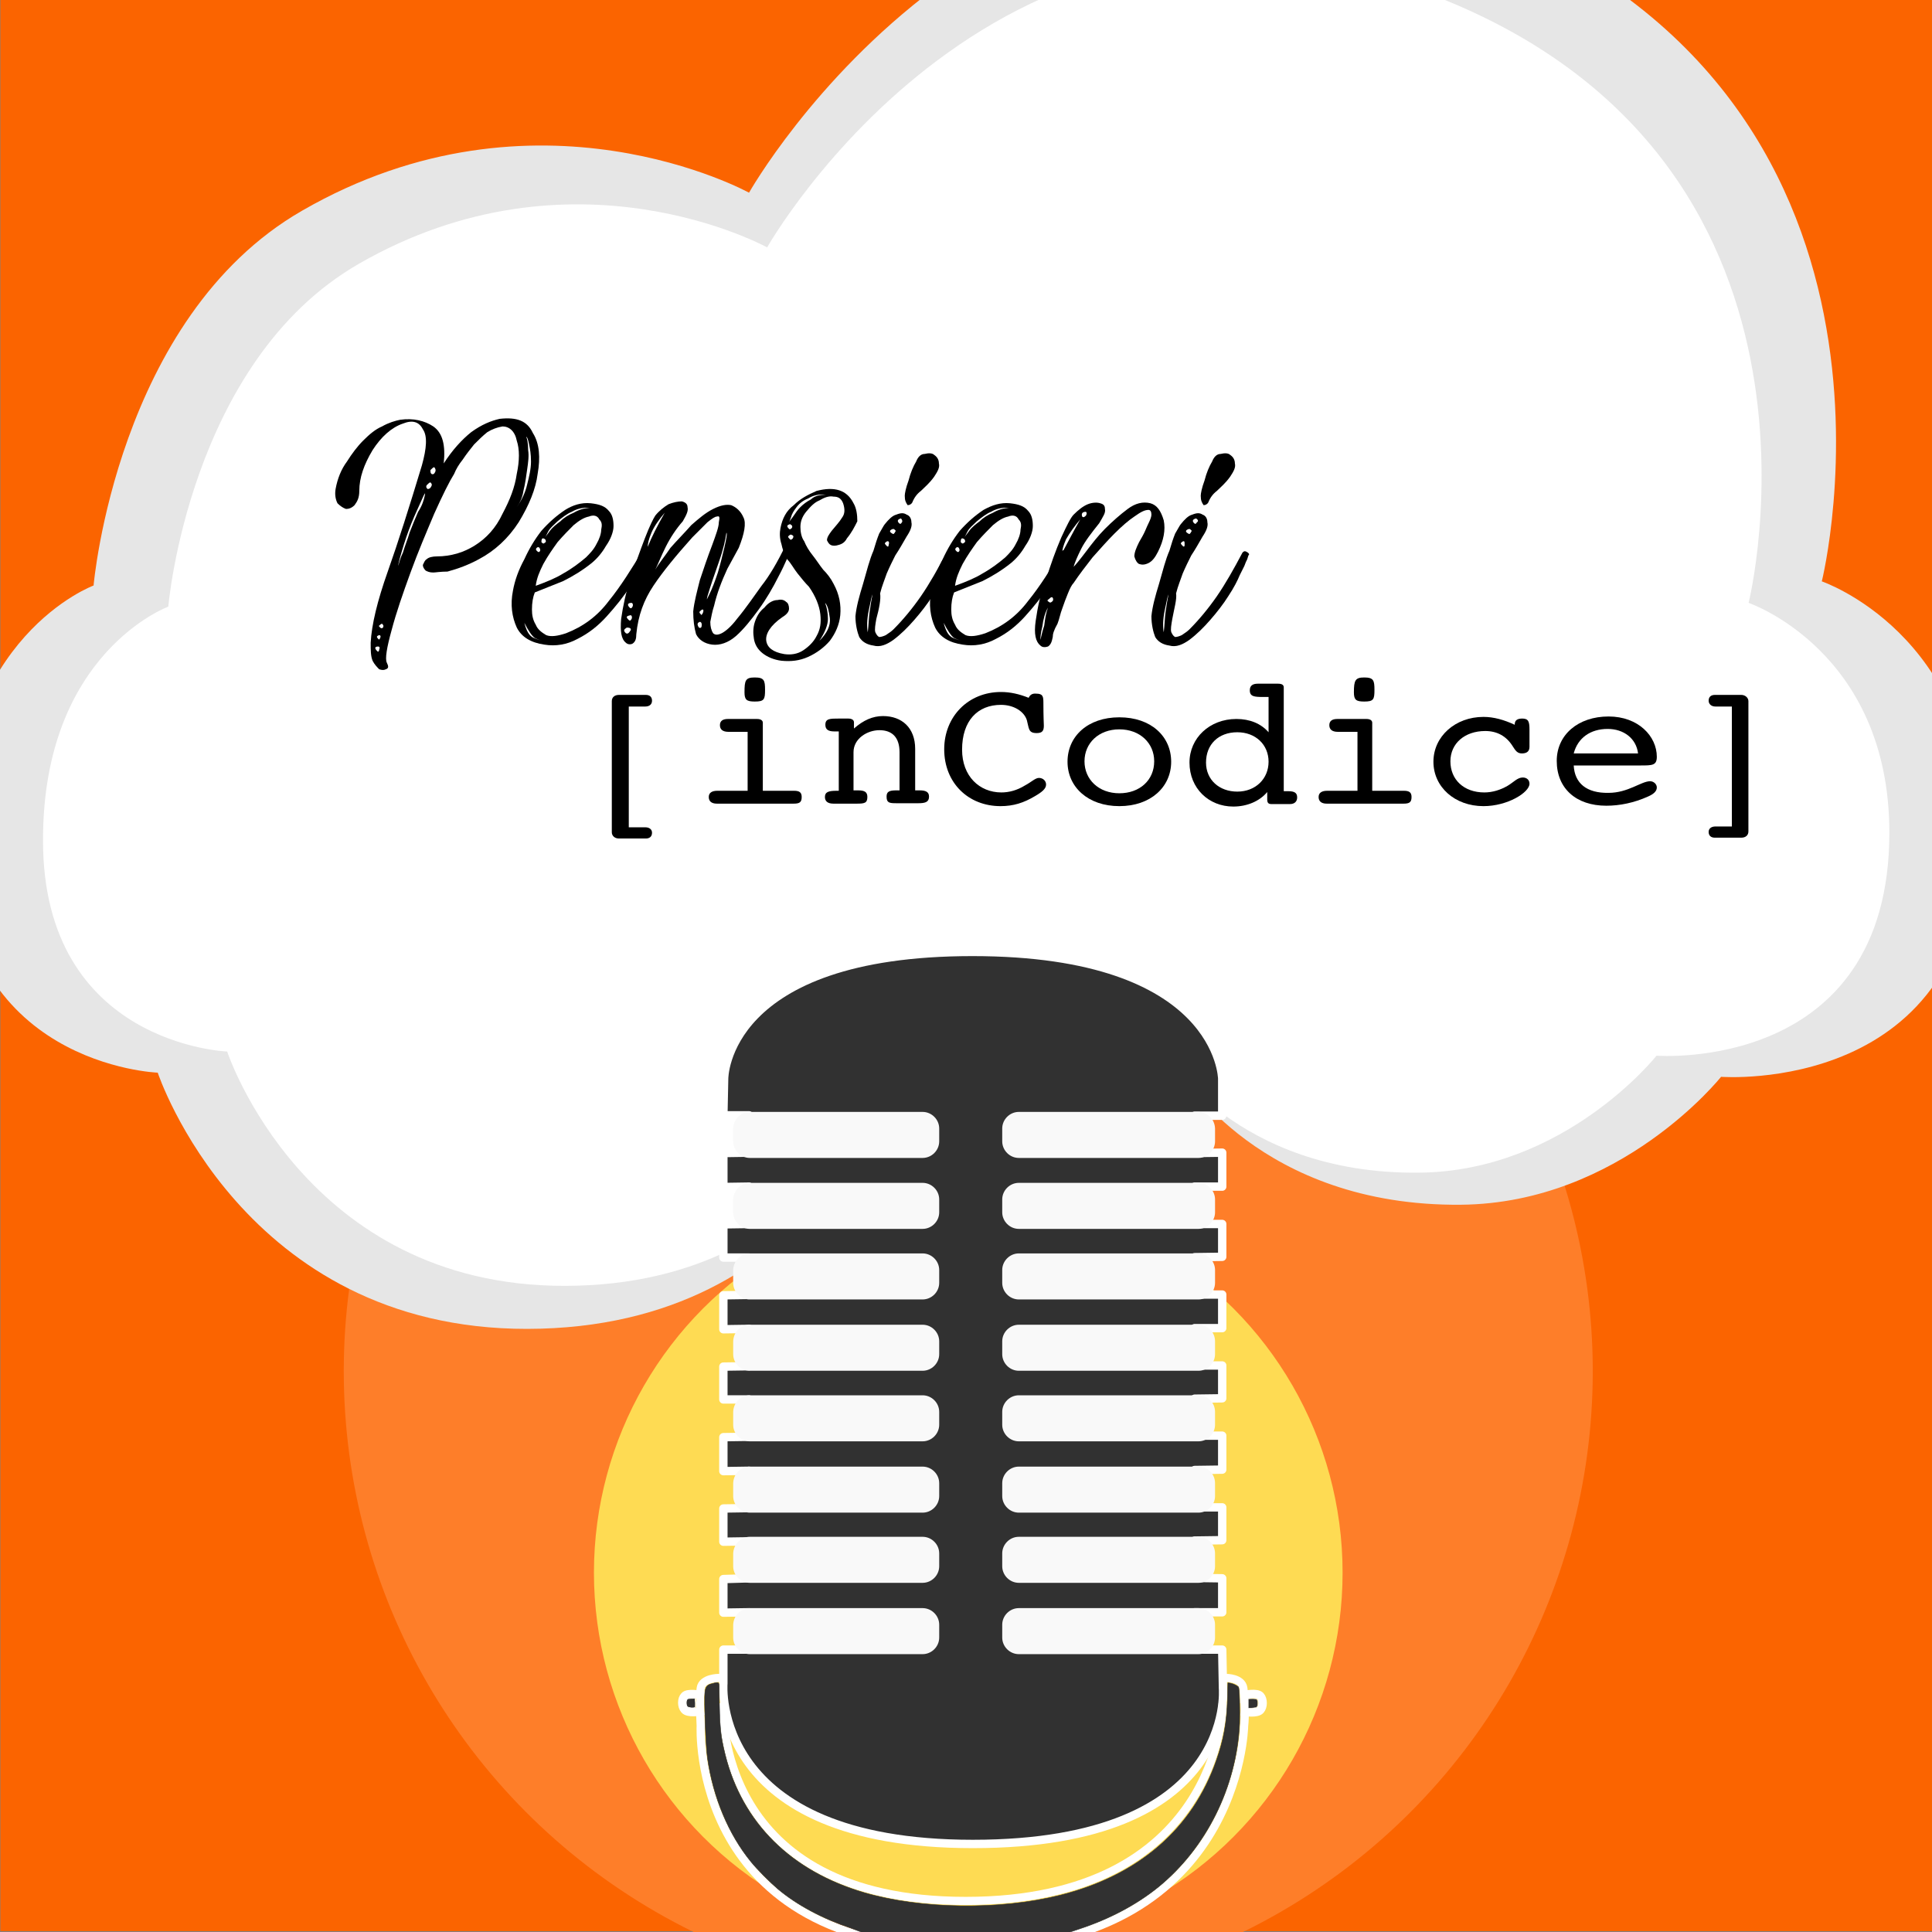 <?xml version="1.0" encoding="utf-8"?>
<!-- Generator: Adobe Illustrator 28.1.0, SVG Export Plug-In . SVG Version: 6.00 Build 0)  -->
<svg version="1.1"
	 id="svg8" xmlns:sodipodi="http://sodipodi.sourceforge.net/DTD/sodipodi-0.dtd" xmlns:inkscape="http://www.inkscape.org/namespaces/inkscape" xmlns:svg="http://www.w3.org/2000/svg" xmlns:rdf="http://www.w3.org/1999/02/22-rdf-syntax-ns#" xmlns:dc="http://purl.org/dc/elements/1.1/" xmlns:cc="http://creativecommons.org/ns#" inkscape:export-xdpi="96" inkscape:export-ydpi="96" inkscape:version="0.92.5 (2060ec1f9f, 2020-04-08)" sodipodi:docname="PiC logo rebranding.svg"
	 xmlns="http://www.w3.org/2000/svg" xmlns:xlink="http://www.w3.org/1999/xlink" x="0px" y="0px" viewBox="0 0 512 512"
	 style="enable-background:new 0 0 512 512;" xml:space="preserve">
<rect x="0" y="0" width="512" height="512" fill="#808080" stroke="none"/>
<style type="text/css">
	.st0{fill:#FB6400;}
	.st1{fill:#FE7E29;}
	.st2{fill:#E6E6E6;}
	.st3{fill:#FFFFFF;}
	.st4{fill:#FEDB53;}
	.st5{fill:none;}
	.st6{fill:#313131;stroke:#FFFFFF;stroke-width:2.218;stroke-linecap:round;stroke-linejoin:round;stroke-miterlimit:151.181;}
	.st7{fill:#F9F9F9;}
	.st8{fill:none;stroke:#FFFFFF;stroke-width:2.178;stroke-linecap:square;stroke-miterlimit:151.181;}
	.st9{fill:none;stroke:#FFFFFF;stroke-width:2.158;stroke-linecap:square;stroke-miterlimit:151.181;}
	.st10{fill:none;stroke:#FFFFFF;stroke-width:2.16;stroke-linecap:square;stroke-miterlimit:151.181;}
	.st11{fill:none;stroke:#FFFFFF;stroke-width:2.218;stroke-linecap:square;stroke-miterlimit:151.181;}
	.st12{fill:none;stroke:#FFFFFF;stroke-width:2.259;stroke-linecap:square;stroke-miterlimit:151.181;}
	.st13{fill:#313131;stroke:#FFFFFF;stroke-width:0.196;stroke-linecap:square;stroke-miterlimit:151.181;}
	.st14{fill:#313131;stroke:#FFFFFF;stroke-width:9.802866e-02;stroke-linecap:square;stroke-miterlimit:151.181;}
	.st15{fill:#313131;stroke:#313131;stroke-width:0.122;stroke-linecap:round;stroke-linejoin:round;stroke-miterlimit:151.181;}
</style>
<sodipodi:namedview  bordercolor="#666666" borderopacity="1.0" id="base" inkscape:current-layer="layer1" inkscape:cx="224.42589" inkscape:cy="120.71437" inkscape:document-units="px" inkscape:guide-bbox="true" inkscape:pageopacity="0.0" inkscape:pageshadow="2" inkscape:showpageshadow="false" inkscape:window-height="2114" inkscape:window-maximized="0" inkscape:window-width="1918" inkscape:window-x="-10" inkscape:window-y="0" inkscape:zoom="1.4142136" pagecolor="#ffffff" showgrid="false" showguides="true" units="px">
	<sodipodi:guide  id="guide3487" inkscape:locked="false" orientation="0,1" position="-332.354,617.068"></sodipodi:guide>
	<sodipodi:guide  id="guide3489" inkscape:locked="false" orientation="0,1" position="-332.354,481.601"></sodipodi:guide>
	<sodipodi:guide  id="guide4082" inkscape:locked="false" orientation="1,0" position="-201.36,153.728"></sodipodi:guide>
</sodipodi:namedview>
<g id="layer1" transform="translate(0,-161.533)" inkscape:groupmode="layer" inkscape:label="Livello 1">
	<g id="g3896" transform="matrix(2.707,0,0,2.707,132.202,-102.244)">
		<rect id="rect3894" x="-48.8" y="97.4" class="st0" width="189.1" height="189.1"/>
	</g>
	<circle id="circle3898" class="st1" cx="256.6" cy="524.9" r="165.5"/>
	<path id="path3900" inkscape:connector-curvature="0" sodipodi:nodetypes="cscscscsccscsc" class="st2" d="M24.8,316.7
		c0,0,6.1-71,55.2-99.3c62.2-35.9,118.5-4.8,118.5-4.8S266.3,92.4,390,138.9c125.2,47.1,92.8,176.7,92.8,176.7s40.8,13.9,40.8,66.6
		c0,69.9-67.5,64.7-67.5,64.7s-26.6,33.5-68.9,33.9c-53.2,0.5-73.9-34.6-73.9-34.6h-76.7c0,0-18.6,67.4-96.9,67.5
		c-75.4,0.1-97.9-67.9-97.9-67.9s-53.4-1.9-53.4-61.2C-11.6,330.1,24.8,316.7,24.8,316.7L24.8,316.7z"/>
	<path id="path3902" inkscape:connector-curvature="0" sodipodi:nodetypes="cscscscsccscsc" class="st3" d="M44.6,322.3
		c0,0,5.5-64.9,50.4-90.8c56.9-32.8,108.3-4.4,108.3-4.4s62.1-109.9,175.2-67.3c114.5,43.1,84.9,161.5,84.9,161.5
		s37.3,12.7,37.3,60.9c0,63.9-61.7,59.1-61.7,59.1s-24.3,30.7-63,31c-48.6,0.5-67.6-31.7-67.6-31.7h-70.1c0,0-17,61.6-88.6,61.7
		c-69,0.1-89.5-62.1-89.5-62.1s-48.8-1.8-48.8-55.9C11.3,334.5,44.6,322.3,44.6,322.3z"/>
	<circle id="circle3904" class="st4" cx="256.6" cy="578.3" r="99.2"/>
	<g id="flowRoot3912" transform="matrix(2.514,0,0,2.514,508.77,424.123)">
		<path id="path2339" d="M-156.7-44.1c-0.4,0-0.6-0.1-0.8-0.2c-0.2-0.2-0.3-0.4-0.3-0.6c0.1-0.2,0.2-0.5,0.4-0.6
			c0.2-0.2,0.6-0.3,1.1-0.3c0.7,0,1.4-0.1,2.1-0.3c0.7-0.2,1.3-0.5,1.8-0.8c1.3-0.8,2.3-1.9,3-3.4c0.8-1.5,1.3-2.8,1.5-4.2
			c0.3-1.4,0.3-2.6,0-3.5c-0.2-1-0.8-1.5-1.5-1.5c-0.6,0.1-1.1,0.3-1.6,0.6c-0.5,0.4-0.9,0.8-1.4,1.3c-0.4,0.5-0.8,1-1.2,1.6
			c-0.4,0.5-0.7,1-0.9,1.5c-0.5,0.8-1.2,2.2-2.1,4.2c-0.8,1.9-1.7,4-2.5,6.2c-0.8,2.2-1.5,4.2-2,6.1c-0.5,1.8-0.7,3-0.5,3.4
			c0.2,0.4,0.2,0.6-0.1,0.7c-0.2,0.1-0.4,0.1-0.7,0c-0.2-0.2-0.5-0.5-0.7-0.9c-0.2-0.5-0.2-1.1-0.2-1.9c0.1-1.9,0.7-4.4,1.8-7.5
			c1.1-3.1,2.3-6.9,3.6-11.2c0.5-1.8,0.6-3.1,0.1-3.8c-0.4-0.8-1.1-1-2.1-0.6c-1.2,0.4-2.3,1.4-3.2,2.8c-0.9,1.5-1.4,2.9-1.4,4.3
			c0,0.7-0.2,1.1-0.5,1.5c-0.3,0.3-0.6,0.4-0.9,0.4c-0.3-0.1-0.6-0.3-0.9-0.6c-0.2-0.4-0.3-0.9-0.2-1.5c0.2-1.1,0.6-2.1,1.2-2.9
			c0.5-0.8,1.1-1.6,1.7-2.2c0.7-0.7,1.3-1.2,2-1.5c0.7-0.4,1.4-0.6,1.9-0.7c1.4-0.2,2.6,0.1,3.5,0.7c1,0.7,1.3,2,1.1,3.9
			c0.9-1.4,1.9-2.5,2.9-3.3c1.1-0.8,2.1-1.2,3-1.4c1.8-0.2,2.9,0.2,3.5,1.5c0.7,1.1,0.8,2.6,0.5,4.3c-0.2,1.6-0.9,3.3-2,5.1
			c-1.1,1.7-2.5,3-4.2,3.9c-1.1,0.6-2.2,1-3.3,1.3C-155.9-44.2-156.5-44.1-156.7-44.1L-156.7-44.1z M-147.9-51
			c0.5-0.7,0.9-1.5,1.1-2.4c0.2-0.8,0.4-1.6,0.4-2.4s-0.1-1.3-0.2-1.8c-0.1-0.5-0.2-0.8-0.3-0.8c0.1,0.2,0.2,0.7,0.2,1.4
			c0.1,0.6,0,1.3-0.1,2c-0.1,0.7-0.2,1.5-0.4,2.3C-147.3-52-147.6-51.4-147.9-51L-147.9-51z M-162.5-37.1c0.1,0.1,0.1,0.1,0.2-0.1
			c0.1-0.2,0-0.3-0.1-0.3C-162.7-37.4-162.7-37.3-162.5-37.1z M-162.3-38.3c0.1,0.1,0.2,0.1,0.3,0c0.1-0.2,0-0.3-0.1-0.4
			c-0.1,0-0.2,0.1-0.3,0.2C-162.5-38.5-162.4-38.4-162.3-38.3L-162.3-38.3z M-162.6-35.8c0.1,0.1,0.2,0,0.2-0.2
			c0.1-0.2,0-0.3-0.1-0.3C-162.9-36.3-162.9-36.1-162.6-35.8L-162.6-35.8z M-157.6-52.2c0.1-0.4,0-0.3-0.3,0.4
			c-0.3,0.7-0.7,1.5-1.1,2.5c-0.4,1-0.7,1.9-1,2.9c-0.3,1-0.4,1.5-0.4,1.6c0.1-0.3,0.2-0.8,0.5-1.4c0.2-0.7,0.5-1.4,0.7-2.1
			c0.3-0.8,0.6-1.5,0.9-2.2C-157.9-51.1-157.7-51.7-157.6-52.2L-157.6-52.2z M-156.9-54.5c0.2,0.1,0.3,0,0.4-0.2
			c0.1-0.2,0-0.4-0.1-0.5c-0.1,0-0.2,0.1-0.4,0.3C-157-54.7-157-54.6-156.9-54.5z M-157.3-52.9c0.2,0,0.3-0.1,0.4-0.3s0-0.3-0.1-0.4
			c-0.1,0-0.2,0.1-0.4,0.3C-157.5-53.1-157.4-53-157.3-52.9z"/>
		<path id="path2341" d="M-140.1-51.4c0.9,0.1,1.5,0.3,1.9,0.8c0.4,0.4,0.5,1,0.5,1.6s-0.3,1.4-0.8,2.1c-0.4,0.7-0.9,1.3-1.5,1.8
			c-1,0.8-2,1.4-3,1.9c-1,0.4-2,0.8-3,1.2c-0.2,0.5-0.3,1.1-0.3,1.8c0,0.6,0.1,1.1,0.4,1.6c0.2,0.5,0.6,0.8,1.1,1.1
			c0.5,0.2,1.2,0.1,2.1-0.2c1.8-0.7,3.3-1.8,4.5-3.4c1.3-1.6,2.4-3.4,3.5-5.2c0.2-0.2,0.3-0.2,0.5,0c0.1,0.1,0.2,0.3,0.1,0.5
			c-0.5,0.9-1.1,1.9-1.8,3.1c-0.7,1.1-1.6,2.2-2.5,3.2c-0.9,1-1.9,1.8-3.1,2.4c-1.1,0.6-2.3,0.8-3.5,0.6c-1.4-0.2-2.4-0.8-2.9-1.8
			c-0.5-1.1-0.7-2.4-0.4-3.9c0.2-1.1,0.6-2.2,1.2-3.3c0.5-1.1,1.1-2.1,1.8-3c0.8-0.9,1.6-1.6,2.5-2.2
			C-142-51.2-141.1-51.5-140.1-51.4L-140.1-51.4z M-140.3-50c-0.5,0.1-1,0.4-1.6,0.9c-0.5,0.5-1.1,1.1-1.7,1.8
			c-0.5,0.7-1,1.4-1.5,2.3c-0.4,0.8-0.7,1.5-0.8,2.3c1.1-0.4,2.1-0.8,2.9-1.3c0.9-0.5,1.7-1.1,2.4-1.7c0.4-0.4,0.8-0.8,1.1-1.4
			c0.3-0.5,0.5-1.1,0.5-1.5c0.1-0.5,0.1-0.8-0.2-1.1C-139.4-50.1-139.8-50.2-140.3-50L-140.3-50z M-140.2-50.9
			c-0.7-0.1-1.4,0.1-1.9,0.4c-0.5,0.2-1,0.6-1.5,1c-0.4,0.4-0.8,0.7-1,1.1c-0.2,0.4-0.3,0.6-0.3,0.6c0.1-0.2,0.3-0.4,0.5-0.7
			c0.3-0.4,0.7-0.7,1.1-1c0.4-0.4,0.9-0.7,1.4-0.9C-141.4-50.7-140.8-50.9-140.2-50.9L-140.2-50.9z M-145.3-47.3
			c0.1,0.1,0.2,0.2,0.3,0.1c0.2-0.1,0.2-0.2,0.1-0.4C-145.2-47.8-145.3-47.7-145.3-47.3L-145.3-47.3z M-145.8-46.4
			c0.1,0.1,0.2,0.2,0.3,0.1c0.1-0.1,0.1-0.2,0-0.4c-0.1-0.1-0.2-0.1-0.3,0C-145.9-46.6-145.9-46.5-145.8-46.4z M-147.1-38.8
			c0.2,0.8,0.5,1.4,1,1.6c0.5,0.2,0.8,0.3,1.1,0.3c-0.3,0-0.6-0.1-1-0.3C-146.3-37.4-146.7-38-147.1-38.8z"/>
		<path id="path2343" d="M-119.5-47.1c0.1-0.1,0.2-0.2,0.4-0.1c0.2,0.1,0.3,0.2,0.3,0.3c-0.4,0.8-0.8,1.9-1.5,3.2
			c-0.6,1.2-1.3,2.4-2.1,3.5s-1.6,2.1-2.4,2.8c-0.8,0.7-1.7,1-2.5,0.9c-0.8-0.1-1.4-0.5-1.7-1.1c-0.2-0.7-0.3-1.5-0.3-2.4
			c0.1-1,0.4-2.1,0.7-3.3c0.4-1.2,0.8-2.4,1.3-3.7c0.4-1.1,0.7-1.9,0.7-2.4c0.1-0.5,0.1-0.7-0.2-0.6c-0.2,0-0.5,0.2-1,0.6
			c-0.4,0.4-1,1-1.6,1.6c-1.7,1.9-3.1,3.6-4.1,5.1c-1,1.5-1.6,3.1-1.8,5.1c0,0.5-0.1,0.8-0.4,1c-0.2,0.1-0.5,0.1-0.7-0.1
			c-0.5-0.4-0.6-1.2-0.5-2.5c0.2-1.4,0.5-2.8,1-4.3c0.5-1.5,1-2.9,1.5-4.2c0.5-1.3,0.9-2.1,1.1-2.4c0.4-0.5,0.9-0.9,1.4-1.2
			c0.5-0.2,1-0.3,1.4-0.3c0.4,0.1,0.6,0.3,0.6,0.6c0.1,0.4-0.1,0.8-0.5,1.5c-0.7,0.8-1.3,1.7-1.8,2.7c-0.5,1-0.8,1.8-1.1,2.4
			c0.4-0.7,1-1.4,1.6-2.3c0.7-0.8,1.5-1.6,2.2-2.4c0.8-0.7,1.5-1.3,2.3-1.7s1.4-0.5,1.9-0.4c0.5,0.2,1,0.6,1.3,1.3
			c0.3,0.6,0.1,1.7-0.5,3.2c-0.1,0.2-0.5,0.9-1.2,2.2c-0.6,1.3-1.1,2.6-1.4,3.9c-0.2,0.6-0.3,1.2-0.4,1.7c0,0.5,0.1,0.9,0.3,1.2
			c0.2,0.2,0.5,0.2,0.9,0c0.4-0.2,1-0.7,1.6-1.5c1-1.2,1.8-2.4,2.6-3.5C-121.3-43.7-120.4-45.2-119.5-47.1L-119.5-47.1z
			 M-132.3-50.4c-0.6,0.7-1.1,1.4-1.4,2.1c-0.3,0.7-0.4,1.2-0.4,1.5C-133.7-47.8-133.1-49-132.3-50.4L-132.3-50.4z M-136.1-39.1
			c0.1,0.1,0.2,0.1,0.3-0.1c0.1-0.2,0-0.4-0.1-0.4C-136.4-39.5-136.4-39.4-136.1-39.1z M-136-40.4c0.1,0.1,0.2,0.1,0.3-0.1
			c0.1-0.2,0-0.4-0.1-0.4C-136.2-40.9-136.3-40.7-136-40.4z M-136.4-37.7c0.2,0.1,0.3,0,0.5-0.3c0.1-0.2-0.1-0.3-0.4-0.3
			C-136.6-38.1-136.7-38-136.4-37.7z M-127.8-41.6c-0.1,0.5-0.1,0.4,0.2-0.2c0.3-0.6,0.6-1.4,0.9-2.3c0.3-1,0.5-1.9,0.7-2.7
			c0.2-0.9,0.3-1.4,0.2-1.5c-0.1,0.7-0.3,1.7-0.8,3.1C-127.1-43.8-127.5-42.6-127.8-41.6L-127.8-41.6z M-128.5-39.7
			c0,0.1,0.1,0.1,0.2-0.1c0.1-0.2,0.1-0.4,0-0.4c-0.1,0-0.2,0.1-0.3,0.2C-128.7-39.9-128.6-39.8-128.5-39.7L-128.5-39.7z
			 M-128.7-38.3c0.2,0.1,0.3,0,0.3-0.3c0-0.2-0.1-0.3-0.2-0.3C-128.9-38.8-128.9-38.6-128.7-38.3z"/>
		<path id="path2345" d="M-113.1-47.7c-0.2,0.4-0.5,0.6-0.9,0.7c-0.3,0.1-0.6,0.1-0.8,0c-0.2-0.1-0.3-0.3-0.4-0.5
			c0-0.3,0.2-0.6,0.5-1c0.4-0.5,0.8-0.9,1.1-1.4c0.3-0.4,0.3-0.9,0.1-1.5c-0.2-0.5-0.5-0.7-1-0.7c-0.5-0.1-1,0.1-1.5,0.4
			c-0.5,0.2-0.9,0.6-1.4,1.2c-0.4,0.5-0.6,1-0.6,1.6c0,0.5,0.1,1.1,0.4,1.5c0.2,0.5,0.5,1,0.9,1.5c0.4,0.5,0.7,1,1.1,1.5
			c0.4,0.4,0.8,0.9,1.1,1.5c0.6,1.1,0.8,2.2,0.7,3.3c-0.1,1-0.5,1.9-1.1,2.7c-0.6,0.7-1.4,1.3-2.3,1.7c-0.9,0.4-1.8,0.5-2.8,0.4
			c-0.8-0.1-1.5-0.4-2-0.8c-0.5-0.4-0.8-0.9-0.9-1.5c-0.1-0.6-0.1-1.2,0.1-1.8c0.2-0.6,0.5-1.1,1-1.5c0.4-0.5,0.9-0.8,1.4-0.8
			c0.4-0.1,0.7,0,0.9,0.2c0.2,0.1,0.3,0.4,0.3,0.7c0,0.3-0.2,0.6-0.7,0.9c-1.3,0.9-1.8,1.8-1.7,2.5c0.1,0.7,0.7,1.2,1.9,1.4
			c0.7,0.1,1.4,0,2-0.4c0.6-0.4,1.1-0.9,1.4-1.5c0.4-0.7,0.5-1.4,0.4-2.3c-0.1-0.9-0.5-1.9-1.2-2.9c-0.4-0.4-0.8-0.9-1.2-1.4
			c-0.4-0.5-0.7-1.1-1.1-1.5c-0.3-0.5-0.5-1.1-0.6-1.6c-0.2-0.6-0.2-1.2-0.1-1.7c0.2-1,0.6-1.8,1.4-2.4c0.7-0.7,1.5-1.1,2.4-1.5
			c1.9-0.5,3.2-0.1,3.9,1.3c0.3,0.5,0.4,1.2,0.4,1.9C-112.3-48.9-112.6-48.3-113.1-47.7L-113.1-47.7z M-115.3-52.3
			c-0.8-0.1-1.4,0.1-1.9,0.4c-0.5,0.2-0.9,0.5-1.2,0.9c-0.3,0.4-0.5,0.7-0.6,1.1c-0.1,0.3-0.2,0.5-0.2,0.5c0.1-0.2,0.3-0.4,0.5-0.7
			c0.2-0.3,0.4-0.6,0.7-0.9s0.7-0.6,1.1-0.8C-116.5-52.2-115.9-52.3-115.3-52.3L-115.3-52.3z M-119.2-48.7c0.1,0.1,0.2,0,0.3-0.1
			c0.1-0.2,0-0.3-0.2-0.4C-119.4-49.1-119.5-49-119.2-48.7z M-119.1-47.6c0.1,0.1,0.2,0,0.3-0.1c0.1-0.2,0.1-0.3-0.2-0.4
			c-0.1,0-0.2,0.1-0.3,0.2C-119.3-47.8-119.2-47.7-119.1-47.6L-119.1-47.6z M-116-36.9c0.8-0.8,1.2-1.6,1.1-2.4
			c-0.1-0.7-0.2-1.3-0.5-1.6c0.2,0.5,0.3,1.1,0.3,1.7C-115.1-38.6-115.4-37.8-116-36.9z"/>
		<path id="path2347" d="M-110-39.2c-0.1,0.6-0.2,1.1-0.1,1.4c0.1,0.2,0.2,0.4,0.4,0.5c0.2,0,0.5-0.1,0.7-0.2
			c0.3-0.2,0.6-0.4,0.8-0.6c1-1,2-2.2,2.9-3.5c0.9-1.3,1.8-2.9,2.7-4.6c0.1-0.1,0.2-0.2,0.4-0.1c0.2,0.1,0.3,0.2,0.3,0.3
			c-0.1,0.1-0.1,0.2-0.2,0.5c-0.1,0.2-0.2,0.4-0.3,0.7c-0.1,0.2-0.3,0.6-0.5,1c-0.2,0.5-0.6,1.3-1.2,2.2c-0.5,0.8-1.2,1.7-1.9,2.5
			c-0.7,0.8-1.4,1.5-2.2,2.1c-0.7,0.5-1.4,0.8-2.1,0.6c-0.7-0.1-1.2-0.4-1.5-0.9c-0.2-0.5-0.4-1.3-0.4-2.2c0.1-1,0.4-2.1,0.8-3.4
			c0.4-1.4,0.7-2.6,1.1-3.5c0.2-0.7,0.4-1.3,0.6-1.8c0.3-0.5,0.5-0.9,0.6-1c0.4-0.5,0.8-0.9,1.2-1c0.5-0.2,0.8-0.2,1.1,0
			c0.3,0.1,0.5,0.4,0.5,0.8c0.1,0.4-0.1,0.9-0.5,1.5c-0.4,0.7-0.8,1.4-1.2,2c-0.3,0.6-0.6,1.2-0.9,1.9c-0.2,0.6-0.5,1.3-0.7,2.1
			C-109.5-41.3-109.7-40.3-110-39.2L-110-39.2z M-110.9-37.8c0.1-0.8,0.1-1.5,0.2-2.2c0.1-0.7,0.2-1.3,0.3-1.8
			c-0.1,0.2-0.2,0.8-0.4,1.7C-111-39.1-111-38.3-110.9-37.8L-110.9-37.8z M-108.2-48.7c-0.4,0.1-0.5,0.3-0.1,0.5
			c0.1,0.1,0.2,0,0.3-0.2C-107.9-48.5-108-48.6-108.2-48.7z M-108.8-47.4c-0.1,0-0.2,0.1-0.3,0.2c0,0.1,0.1,0.2,0.2,0.3
			c0.1,0.1,0.2,0.1,0.2-0.1C-108.6-47.3-108.7-47.4-108.8-47.4L-108.8-47.4z M-107.4-49.8c-0.4,0.1-0.4,0.3-0.2,0.5
			c0.1,0.1,0.2,0.1,0.3-0.1C-107.2-49.5-107.3-49.7-107.4-49.8L-107.4-49.8z M-107-52.2c0-0.2,0.1-0.8,0.4-1.6
			c0.2-0.8,0.5-1.5,0.8-2c0.2-0.5,0.5-0.8,0.9-0.8c0.4-0.1,0.8-0.1,1,0.1c0.3,0.2,0.5,0.5,0.5,0.9c0.1,0.4-0.1,0.8-0.5,1.4
			c-0.5,0.7-1,1.1-1.4,1.5c-0.4,0.3-0.7,0.7-0.9,1.2c-0.1,0.2-0.3,0.3-0.5,0.3C-106.9-51.5-107-51.7-107-52.2L-107-52.2z"/>
		<path id="path2349" d="M-95.9-51.4c0.9,0.1,1.5,0.3,1.9,0.8c0.4,0.4,0.5,1,0.5,1.6s-0.3,1.4-0.8,2.1c-0.4,0.7-0.9,1.3-1.5,1.8
			c-1,0.8-2,1.4-3,1.9c-1,0.4-2,0.8-3,1.2c-0.2,0.5-0.3,1.1-0.3,1.8c0,0.6,0.1,1.1,0.4,1.6c0.2,0.5,0.6,0.8,1.1,1.1
			c0.5,0.2,1.2,0.1,2.1-0.2c1.8-0.7,3.3-1.8,4.5-3.4c1.3-1.6,2.4-3.4,3.5-5.2c0.2-0.2,0.3-0.2,0.5,0C-90-46.1-90-46-90-45.8
			c-0.5,0.9-1.1,1.9-1.8,3.1c-0.7,1.1-1.6,2.2-2.5,3.2c-0.9,1-1.9,1.8-3.1,2.4c-1.1,0.6-2.3,0.8-3.5,0.6c-1.4-0.2-2.4-0.8-2.9-1.8
			c-0.5-1.1-0.7-2.4-0.4-3.9c0.2-1.1,0.6-2.2,1.2-3.3c0.5-1.1,1.1-2.1,1.8-3c0.8-0.9,1.6-1.6,2.5-2.2
			C-97.8-51.2-96.9-51.5-95.9-51.4L-95.9-51.4z M-96.1-50c-0.5,0.1-1,0.4-1.6,0.9c-0.5,0.5-1.1,1.1-1.7,1.8c-0.5,0.7-1,1.4-1.5,2.3
			c-0.4,0.8-0.7,1.5-0.8,2.3c1.1-0.4,2.1-0.8,2.9-1.3c0.9-0.5,1.7-1.1,2.4-1.7c0.4-0.4,0.8-0.8,1.1-1.4c0.3-0.5,0.5-1.1,0.5-1.5
			c0.1-0.5,0.1-0.8-0.2-1.1C-95.2-50.1-95.6-50.2-96.1-50L-96.1-50z M-96-50.9c-0.7-0.1-1.4,0.1-1.9,0.4c-0.5,0.2-1,0.6-1.5,1
			c-0.4,0.4-0.8,0.7-1,1.1c-0.2,0.4-0.3,0.6-0.3,0.6c0.1-0.2,0.3-0.4,0.5-0.7c0.3-0.4,0.7-0.7,1.1-1c0.4-0.4,0.9-0.7,1.4-0.9
			C-97.2-50.7-96.6-50.9-96-50.9L-96-50.9z M-101.1-47.3c0.1,0.1,0.2,0.2,0.3,0.1c0.2-0.1,0.2-0.2,0.1-0.4
			C-101-47.8-101.1-47.7-101.1-47.3L-101.1-47.3z M-101.6-46.4c0.1,0.1,0.2,0.2,0.3,0.1c0.1-0.1,0.1-0.2,0-0.4
			c-0.1-0.1-0.2-0.1-0.3,0C-101.7-46.6-101.7-46.5-101.6-46.4z M-102.9-38.8c0.2,0.8,0.5,1.4,1,1.6c0.5,0.2,0.8,0.3,1.1,0.3
			c-0.3,0-0.6-0.1-1-0.3C-102.1-37.4-102.5-38-102.9-38.8z"/>
		<path id="path2351" d="M-91.4-37.3c-0.1,0.5-0.2,0.8-0.5,1c-0.3,0.1-0.6,0.1-0.8-0.1c-0.5-0.4-0.7-1.2-0.5-2.6
			c0.2-1.4,0.5-2.9,1.1-4.4c0.5-1.6,1-3,1.6-4.4c0.6-1.3,1-2.1,1.3-2.4c0.5-0.5,1-0.9,1.5-1.1c0.5-0.2,1-0.2,1.3-0.1
			c0.4,0.1,0.5,0.3,0.5,0.6c0.1,0.4-0.2,0.8-0.6,1.5c-0.8,1-1.5,1.9-1.9,2.7c-0.4,0.8-0.7,1.5-0.8,1.9c0.2-0.2,0.7-0.8,1.3-1.6
			c0.6-0.8,1.3-1.7,2-2.4c0.8-0.8,1.6-1.5,2.4-2.1c0.8-0.6,1.6-0.8,2.4-0.6c0.7,0.2,1.1,0.8,1.4,1.8c0.2,1,0,2.1-0.6,3.3
			c-0.3,0.6-0.6,1-1,1.2c-0.4,0.2-0.7,0.2-1,0.1c-0.2-0.1-0.4-0.4-0.5-0.8c0-0.4,0.2-0.9,0.5-1.5c0.1-0.2,0.3-0.5,0.5-0.9
			c0.2-0.4,0.3-0.7,0.5-1.1c0.2-0.4,0.3-0.7,0.3-0.9c0-0.3-0.1-0.5-0.3-0.5c-0.4,0-0.8,0.2-1.5,0.7c-0.6,0.4-1.3,1-2.1,1.8
			c-0.7,0.7-1.5,1.6-2.3,2.5c-0.7,0.9-1.4,1.8-2,2.7c-0.2,0.2-0.4,0.6-0.6,1.1c-0.2,0.5-0.4,1-0.6,1.6c-0.2,0.5-0.3,1.1-0.5,1.6
			C-91.3-38-91.4-37.6-91.4-37.3L-91.4-37.3z M-88.5-49.7c-0.6,0.7-1.1,1.4-1.5,2.1c-0.3,0.7-0.4,1.1-0.4,1.4
			C-89.9-47.1-89.3-48.3-88.5-49.7z M-91.9-40.4c-0.3,0.5-0.5,1.2-0.6,2c-0.2,0.8-0.2,1.2-0.2,1.4c0.1-0.4,0.2-0.9,0.4-1.5
			C-92.2-39.3-92.1-39.9-91.9-40.4L-91.9-40.4z M-91.8-41c0.1,0.1,0.2,0.1,0.4-0.1c0.1-0.2,0-0.4-0.1-0.4c-0.1,0-0.2,0.1-0.3,0.2
			C-92-41.2-92-41.1-91.8-41L-91.8-41z M-88.3-50c0.1,0.1,0.2,0.1,0.4-0.1c0.1-0.2,0.1-0.3,0-0.4C-88.3-50.5-88.4-50.3-88.3-50z"/>
		<path id="path2353" d="M-78.8-39.2c-0.1,0.6-0.2,1.1-0.1,1.4c0.1,0.2,0.2,0.4,0.4,0.5c0.2,0,0.5-0.1,0.7-0.2
			c0.3-0.2,0.6-0.4,0.8-0.6c1-1,2-2.2,2.9-3.5c0.9-1.3,1.8-2.9,2.7-4.6c0.1-0.1,0.2-0.2,0.4-0.1c0.2,0.1,0.3,0.2,0.3,0.3
			c-0.1,0.1-0.1,0.2-0.2,0.5c-0.1,0.2-0.2,0.4-0.3,0.7c-0.1,0.2-0.3,0.6-0.5,1c-0.2,0.5-0.6,1.3-1.2,2.2c-0.5,0.8-1.2,1.7-1.9,2.5
			c-0.7,0.8-1.4,1.5-2.2,2.1c-0.7,0.5-1.4,0.8-2.1,0.6c-0.7-0.1-1.2-0.4-1.5-0.9c-0.2-0.5-0.4-1.3-0.4-2.2c0.1-1,0.4-2.1,0.8-3.4
			c0.4-1.4,0.7-2.6,1.1-3.5c0.2-0.7,0.4-1.3,0.6-1.8c0.3-0.5,0.5-0.9,0.6-1c0.4-0.5,0.8-0.9,1.2-1c0.5-0.2,0.8-0.2,1.1,0
			c0.3,0.1,0.5,0.4,0.5,0.8c0.1,0.4-0.1,0.9-0.5,1.5c-0.4,0.7-0.8,1.4-1.2,2c-0.3,0.6-0.6,1.2-0.9,1.9c-0.2,0.6-0.5,1.3-0.7,2.1
			C-78.3-41.3-78.6-40.3-78.8-39.2L-78.8-39.2z M-79.7-37.8c0.1-0.8,0.1-1.5,0.2-2.2c0.1-0.7,0.2-1.3,0.3-1.8
			c-0.1,0.2-0.2,0.8-0.4,1.7C-79.8-39.1-79.8-38.3-79.7-37.8L-79.7-37.8z M-77-48.7c-0.4,0.1-0.5,0.3-0.1,0.5c0.1,0.1,0.2,0,0.3-0.2
			C-76.7-48.5-76.8-48.6-77-48.7z M-77.6-47.4c-0.1,0-0.2,0.1-0.3,0.2c0,0.1,0.1,0.2,0.2,0.3c0.1,0.1,0.2,0.1,0.2-0.1
			C-77.5-47.3-77.5-47.4-77.6-47.4L-77.6-47.4z M-76.3-49.8c-0.4,0.1-0.4,0.3-0.2,0.5c0.1,0.1,0.2,0.1,0.3-0.1
			C-76-49.5-76.1-49.7-76.3-49.8L-76.3-49.8z M-75.8-52.2c0-0.2,0.1-0.8,0.4-1.6c0.2-0.8,0.5-1.5,0.8-2c0.2-0.5,0.5-0.8,0.9-0.8
			c0.4-0.1,0.8-0.1,1,0.1c0.3,0.2,0.5,0.5,0.5,0.9c0.1,0.4-0.1,0.8-0.5,1.4c-0.5,0.7-1,1.1-1.4,1.5c-0.4,0.3-0.7,0.7-0.9,1.2
			c-0.1,0.2-0.3,0.3-0.5,0.3C-75.7-51.5-75.8-51.7-75.8-52.2L-75.8-52.2z"/>
	</g>
	<g id="flowRoot3920" transform="matrix(1.184,0,0,1.1,268.578,311.038)">
		<path id="path2318" d="M-86.1,63.3v-29h3.7c0.9,0,1.5-0.5,1.5-1.4c0-0.9-0.5-1.4-1.4-1.4h-6c-1,0-1.6,0.6-1.6,1.5v31.6
			c0,0.8,0.6,1.5,1.6,1.5h6c0.9,0,1.4-0.5,1.4-1.4c0-0.8-0.6-1.3-1.5-1.3H-86.1z"/>
		<path id="path2320" d="M-56.1,54.6V38.2c0-0.5-0.4-0.9-1.3-0.9h-6.5c-1.2,0-1.8,0.5-1.8,1.5c0,1,0.6,1.6,1.9,1.6h4.3v14.2h-6.8
			c-1.2,0-1.9,0.5-1.9,1.5c0,1,0.6,1.6,1.8,1.6h17.2c1.3,0,1.8-0.3,1.8-1.6c0-1.1-0.5-1.5-1.7-1.5L-56.1,54.6z M-60.2,30.9
			c0,1.8,0.5,2.2,2.3,2.2c2.1,0,2.3-0.5,2.3-2.8s-0.2-3-2.3-3C-60,27.3-60.2,28-60.2,30.9L-60.2,30.9z"/>
		<path id="path2322" d="M-39.1,54.6h-0.5c-1.8,0-2.6,0.3-2.6,1.5c0,1,0.6,1.6,1.9,1.6h5.2c1.7,0,2.4-0.1,2.4-1.6
			c0-1.2-0.6-1.6-2.1-1.6c-0.3,0-0.6,0-1,0v-9.2c0-3.3,3.1-5.3,5.8-5.3c2.9,0,4.5,1.8,4.5,5.3v9.2h-0.7c-1.6,0-2.2,0.3-2.2,1.5
			c0,1.5,0.6,1.6,2.2,1.6h4.9c1.6,0,2.4-0.3,2.4-1.6c0-1.1-0.7-1.5-2.1-1.5h-1v-10c0-5.1-3-7.9-7.2-7.9c-2.3,0-4.4,1-6.5,3v-1.5
			c0-0.5-0.4-0.9-1.3-0.9h-2c-2.1,0-3.1,0-3.1,1.5c0,1.1,0.6,1.6,2,1.6h1L-39.1,54.6z"/>
		<path id="path2324" d="M3.4,32.2c-2.1-0.9-4.1-1.4-6.2-1.4c-7.3,0-12.7,5.9-12.7,13.8c0,8.1,5.4,13.7,12.6,13.7
			c2.9,0,5.2-0.8,7.7-2.4c1.6-1,2.5-1.8,2.5-2.8c0-0.9-0.7-1.6-1.6-1.6c-0.8,0-1.7,1-3.1,1.8C0.8,54.5-1,55-2.7,55
			c-4.9,0-8.8-3.9-8.8-10.3c0-7,3.5-10.8,8.7-10.8c2.9,0,5.2,1.6,5.8,3.7c0.5,2,0.3,3.1,2.2,3.1c1.3,0,1.6-0.6,1.6-1.8
			c0-0.3-0.1-2.1-0.1-5.5c0-1.5-0.1-2.2-1.6-2.2C4.2,31.1,3.7,31.5,3.4,32.2L3.4,32.2z"/>
		<path id="path2326" d="M35.3,47.6c0-6.1-4.5-10.7-11.6-10.7s-11.6,4.6-11.6,10.7s4.6,10.7,11.6,10.7S35.3,53.7,35.3,47.6z
			 M23.7,55.2c-4.6,0-7.8-3.3-7.8-7.7s3.2-7.7,7.8-7.7s7.8,3.3,7.8,7.7C31.5,52,28.3,55.2,23.7,55.2z"/>
		<path id="path2328" d="M43.1,47.8c0-4.4,2.8-7.3,7-7.3c4.1,0,7,3,7,7.1s-2.9,7.2-7,7.2C46.1,54.8,43.1,52,43.1,47.8L43.1,47.8z
			 M57.7,57.8h4.2c1,0,1.6-0.6,1.6-1.6c0-1.1-0.6-1.5-2-1.5h-1V29.7c0-0.6-0.4-0.9-1.3-0.9h-4.5c-1.2,0-1.8,0.5-1.8,1.6
			c0,1.5,1,1.6,3,1.6h1.2v8.5c-1.7-2.1-4.2-3.2-7.2-3.2c-6,0-10.5,4.6-10.5,10.5c0,6.2,4.3,10.6,9.8,10.6c3.1,0,5.9-1.3,7.6-3.5v1.8
			C56.8,57.4,57,57.8,57.7,57.8L57.7,57.8z"/>
		<path id="path2330" d="M80.3,54.6V38.2c0-0.5-0.4-0.9-1.3-0.9h-6.5c-1.2,0-1.8,0.5-1.8,1.5c0,1,0.6,1.6,1.9,1.6H77v14.2h-6.8
			c-1.2,0-1.9,0.5-1.9,1.5c0,1,0.6,1.6,1.8,1.6h17.2c1.3,0,1.8-0.3,1.8-1.6c0-1.1-0.5-1.5-1.7-1.5L80.3,54.6z M76.2,30.9
			c0,1.8,0.5,2.2,2.3,2.2c2.1,0,2.3-0.5,2.3-2.8s-0.2-3-2.3-3C76.5,27.3,76.2,28,76.2,30.9L76.2,30.9z"/>
		<path id="path2332" d="M115.5,44v-4.1c0-1.9-0.2-2.7-1.6-2.7c-1.1,0-1.7,0.4-1.7,1.4v0.1c-2.4-1.2-4.7-1.9-7-1.9
			c-6.3,0-11.2,4.7-11.2,10.8s4.8,10.7,11.2,10.7c5.4,0,10.3-3.3,10.3-5.4c0-0.9-0.6-1.5-1.5-1.5c-1.2,0-2,1.1-3.4,2
			c-1.6,1-3.4,1.6-5.2,1.6c-4.6,0-7.6-3.1-7.6-7.5c0-4.3,3.2-7.3,7.8-7.3c2.6,0,4.7,1.2,6.1,3.6c0.7,1.2,1.1,1.8,2.1,1.8
			C114.9,45.6,115.5,45.1,115.5,44L115.5,44z"/>
		<path id="path2334" d="M125.4,45.6c0.9-3.7,3.7-5.9,7.6-5.9c3.6,0,6.4,2.3,6.8,5.9H125.4z M125.4,48.5h14.9c2.7,0,3.7,0,3.7-2.1
			c0-4.9-4.1-9.7-10.8-9.7c-6.8,0-11.6,4.4-11.6,10.7c0,6.6,4.3,10.8,11.1,10.8c3,0,6.2-0.7,9.3-2.2c1.3-0.6,2-1.3,2-2.2
			c0-0.8-0.7-1.5-1.5-1.5c-2,0-4.9,2.8-9.3,2.8C128.3,55.2,125.6,52.8,125.4,48.5L125.4,48.5z"/>
		<path id="path2336" d="M160.8,34.2v29h-3.7c-0.9,0-1.5,0.5-1.5,1.3c0,0.9,0.5,1.4,1.4,1.4h5.9c1,0,1.6-0.6,1.6-1.5V33
			c0-0.8-0.7-1.5-1.6-1.5H157c-0.9,0-1.4,0.5-1.4,1.4c0,0.8,0.6,1.4,1.5,1.4H160.8z"/>
	</g>
	<path id="path3922" inkscape:connector-curvature="0" sodipodi:nodetypes="csc" class="st5" d="M325.6,595.8c0,0,5,61-70.1,61
		c-75.1,0-69.8-61-69.8-61"/>
	<path id="path3924" inkscape:connector-curvature="0" sodipodi:nodetypes="csc" class="st5" d="M330.2,595.8
		c0,0-4.6,78.4-74.7,78.4c-70.3,0-74.7-78.4-74.7-78.4"/>
	<path id="path3926" inkscape:connector-curvature="0" sodipodi:nodetypes="csc" class="st5" d="M185.5,588.1c0,0-4.7,0.4-4.7,2.1
		c0,2.5,0.1,5.5,0.1,5.5"/>
	<path id="path3928" inkscape:connector-curvature="0" sodipodi:nodetypes="cssc" class="st5" d="M180.8,592.2c0,0-1.3,0-2.7,0
		c-0.6,0-0.6,3.2,0,3.2c1.2,0,2.8,0,2.8,0"/>
	<path id="path3930" inkscape:connector-curvature="0" sodipodi:nodetypes="cssc" class="st5" d="M330.4,592.2c0,0,1.3,0,2.7,0
		c0.6,0,0.6,3.2,0,3.2c-1.2,0-2.8,0-2.8,0"/>
	
		<path id="path3932" inkscape:connector-curvature="0" sodipodi:nodetypes="csccccccccccccccccccccccccccccccccccscccccccccccccccccccccccccccccccccc" class="st6" d="
		M324.1,609c0,0,3.8,41.2-66.3,41.2c-69.8,0-66.1-42.5-66.1-42.5v-9l6.8,0v-9.9l-6.8,0.1v-8.9l6.8-0.2v-9.8l-6.8,0.1v-8.8l6.8-0.1
		v-9.9l-6.8,0.1v-9l6.8-0.1v-9.9l-6.8,0v-8.7l6.8-0.1v-9.9l-6.8,0.1v-9l6.8-0.1l-0.1-9.9l-6.7,0l0-8.8l6.8-0.1l0-9.9l-6.8,0.1l0-9
		l6.8-0.1v-9.9l-6.8,0l0.2-9.7c0,0-0.2-33.6,65.8-33.6c65.8,0,66.2,33.6,66.2,33.6l0,9.8l-7.3,0l0,9.9l7.3-0.1v9l-7.3,0v9.9l7.3,0
		v8.7l-7.3,0.1v9.9l7.3,0v8.9h-7.3v9.9h7.3v8.7l-7.3,0.1v9.8l7.3,0v9l-7.3,0.1v9.9l7.3,0v8.7l-7.3,0.1v9.9l7.3,0.1v9h-7.3v9.9l7.3,0
		L324.1,609z"/>
	<path id="rect3934" class="st7" d="M198.7,475h45.8c2.4,0,4.4,2,4.4,4.4v3.4c0,2.4-2,4.4-4.4,4.4h-45.8c-2.4,0-4.4-2-4.4-4.4v-3.4
		C194.4,477,196.3,475,198.7,475z"/>
	<path id="rect3936" class="st7" d="M198.7,493.7h45.8c2.4,0,4.4,2,4.4,4.4v3.4c0,2.4-2,4.4-4.4,4.4h-45.8c-2.4,0-4.4-2-4.4-4.4
		v-3.4C194.4,495.7,196.3,493.7,198.7,493.7z"/>
	<path id="rect3938" class="st7" d="M198.7,512.6h45.8c2.4,0,4.4,2,4.4,4.4v3.4c0,2.4-2,4.4-4.4,4.4h-45.8c-2.4,0-4.4-2-4.4-4.4V517
		C194.4,514.5,196.3,512.6,198.7,512.6z"/>
	<path id="rect3940" class="st7" d="M198.7,531.3h45.8c2.4,0,4.4,2,4.4,4.4v3.4c0,2.4-2,4.4-4.4,4.4h-45.8c-2.4,0-4.4-2-4.4-4.4
		v-3.4C194.4,533.2,196.3,531.3,198.7,531.3z"/>
	<path id="rect3942" class="st7" d="M198.7,550.2h45.8c2.4,0,4.4,2,4.4,4.4v3.4c0,2.4-2,4.4-4.4,4.4h-45.8c-2.4,0-4.4-2-4.4-4.4
		v-3.4C194.4,552.1,196.3,550.2,198.7,550.2z"/>
	<path id="rect3944" class="st7" d="M198.7,568.8h45.8c2.4,0,4.4,2,4.4,4.4v3.4c0,2.4-2,4.4-4.4,4.4h-45.8c-2.4,0-4.4-2-4.4-4.4
		v-3.4C194.4,570.8,196.3,568.8,198.7,568.8z"/>
	<path id="rect3946" class="st7" d="M198.7,587.7h45.8c2.4,0,4.4,2,4.4,4.4v3.4c0,2.4-2,4.4-4.4,4.4h-45.8c-2.4,0-4.4-2-4.4-4.4
		v-3.4C194.4,589.7,196.3,587.7,198.7,587.7z"/>
	<path id="rect3948" class="st7" d="M198.7,456.2h45.8c2.4,0,4.4,2,4.4,4.4v3.4c0,2.4-2,4.4-4.4,4.4h-45.8c-2.4,0-4.4-2-4.4-4.4
		v-3.4C194.4,458.1,196.3,456.2,198.7,456.2z"/>
	<path id="rect3950" class="st7" d="M317.6,475H270c-2.4,0-4.4,2-4.4,4.4v3.4c0,2.4,2,4.4,4.4,4.4h47.6c2.4,0,4.4-2,4.4-4.4v-3.4
		C322,477,320,475,317.6,475z"/>
	<path id="rect3952" class="st7" d="M317.6,493.7H270c-2.4,0-4.4,2-4.4,4.4v3.4c0,2.4,2,4.4,4.4,4.4h47.6c2.4,0,4.4-2,4.4-4.4v-3.4
		C322,495.7,320,493.7,317.6,493.7z"/>
	<path id="rect3954" class="st7" d="M317.6,512.6H270c-2.4,0-4.4,2-4.4,4.4v3.4c0,2.4,2,4.4,4.4,4.4h47.6c2.4,0,4.4-2,4.4-4.4V517
		C322,514.5,320,512.6,317.6,512.6z"/>
	<path id="rect3956" class="st7" d="M317.6,531.3H270c-2.4,0-4.4,2-4.4,4.4v3.4c0,2.4,2,4.4,4.4,4.4h47.6c2.4,0,4.4-2,4.4-4.4v-3.4
		C322,533.2,320,531.3,317.6,531.3z"/>
	<path id="rect3958" class="st7" d="M317.6,550.2H270c-2.4,0-4.4,2-4.4,4.4v3.4c0,2.4,2,4.4,4.4,4.4h47.6c2.4,0,4.4-2,4.4-4.4v-3.4
		C322,552.1,320,550.2,317.6,550.2z"/>
	<path id="rect3960" class="st7" d="M317.6,568.8H270c-2.4,0-4.4,2-4.4,4.4v3.4c0,2.4,2,4.4,4.4,4.4h47.6c2.4,0,4.4-2,4.4-4.4v-3.4
		C322,570.8,320,568.8,317.6,568.8z"/>
	<path id="rect3962" class="st7" d="M317.6,587.7H270c-2.4,0-4.4,2-4.4,4.4v3.4c0,2.4,2,4.4,4.4,4.4h47.6c2.4,0,4.4-2,4.4-4.4v-3.4
		C322,589.7,320,587.7,317.6,587.7z"/>
	<path id="rect3964" class="st7" d="M317.6,456.2h-47.6c-2.4,0-4.4,2-4.4,4.4v3.4c0,2.4,2,4.4,4.4,4.4h47.6c2.4,0,4.4-2,4.4-4.4
		v-3.4C321.9,458.1,320,456.2,317.6,456.2z"/>
	<path id="path3966" inkscape:connector-curvature="0" sodipodi:nodetypes="ccscc" class="st8" d="M185.5,613.6c0,0,0.1,3.4,0.2,5.3
		c0,0-3.1,59.1,70.1,59.1c73,0,73.9-59.1,73.9-59.1c0.3-2.3,0.1-6.8,0.1-6.8"/>
	<path id="path3968" inkscape:connector-curvature="0" sodipodi:nodetypes="csc" class="st9" d="M191.7,614c0,0-2.5,51.3,64.2,51.3
		c67.1,0,68.1-51.3,68.1-51.3"/>
	<path id="path3970" inkscape:connector-curvature="0" sodipodi:nodetypes="csc" class="st10" d="M185.5,611.8c0,0,0-1.5,0.2-2.9
		c0.4-2.7,4.8-2.7,4.8-2.7"/>
	<path id="path3972" inkscape:connector-curvature="0" sodipodi:nodetypes="csc" class="st10" d="M329.7,611.8c0,0,0-1.6-0.2-2.9
		c-0.4-2.7-4.5-2.7-4.5-2.7"/>
	<path id="path3974" inkscape:connector-curvature="0" sodipodi:nodetypes="caac" class="st11" d="M185.5,615.1c0,0-3.2,0.6-4.1-0.5
		c-0.8-0.9-0.8-2.8,0-3.6c0.9-1,4.1-0.3,4.1-0.3"/>
	<path id="path3976" inkscape:connector-curvature="0" sodipodi:nodetypes="caac" class="st12" d="M330,615.2c0,0,3.1,0.5,4-0.5
		c0.8-0.9,0.8-2.8,0-3.7c-0.9-1-4.1-0.3-4.1-0.3"/>
	<path id="path3978" inkscape:connector-curvature="0" class="st13" d="M182.9,614.1c-0.6-0.1-0.8-0.2-0.9-0.5
		c-0.2-0.4-0.2-1.2,0-1.6c0.1-0.1,0.2-0.3,0.3-0.3c0.2-0.1,1.9-0.1,1.9-0.1c0,0,0,0.6,0.1,1.2c0,1.2,0,1.2-0.1,1.2
		C184,614.2,183.2,614.2,182.9,614.1L182.9,614.1z"/>
	<path id="path3980" inkscape:connector-curvature="0" class="st14" d="M331,614.2h-0.2l0-1.2c0-0.9,0-1.2,0-1.2
		c0.1-0.1,0.7-0.1,1.2-0.1c0.6,0,1,0.1,1.1,0.2c0.3,0.4,0.3,1.6,0,2C332.9,614.1,332.1,614.2,331,614.2L331,614.2z"/>
	<path id="path3982" inkscape:connector-curvature="0" class="st15" d="M225.5,672.5c-7.5-2.5-14.3-6.1-19.4-10.4
		c-2-1.7-5.5-5.2-7.1-7.2c-5.9-7.2-10-17-11.5-27.4c-0.5-3.4-0.9-15-0.7-17.5c0.2-1.5,0.6-2,2-2.3c1.8-0.5,1.8-0.5,1.8,1.7
		c0.1,10,0.3,11.9,1.6,17.2c4.5,18,17.4,30.8,36.8,36.5c15.1,4.4,35.9,4.7,51.9,0.7c20.8-5.2,35.2-17.6,41.5-35.9
		c1.9-5.4,2.7-9.9,2.9-16.2l0.1-4.2l0.7,0.1c0.9,0.2,1.8,0.7,2.1,1c0.3,0.5,0.4,6.1,0.3,9.7c-0.8,16.9-8.9,33-21.5,43.3
		c-5.8,4.7-13,8.5-20.9,11.1l-2.7,0.9h-27.5h-27.5L225.5,672.5z"/>
</g>
</svg>
